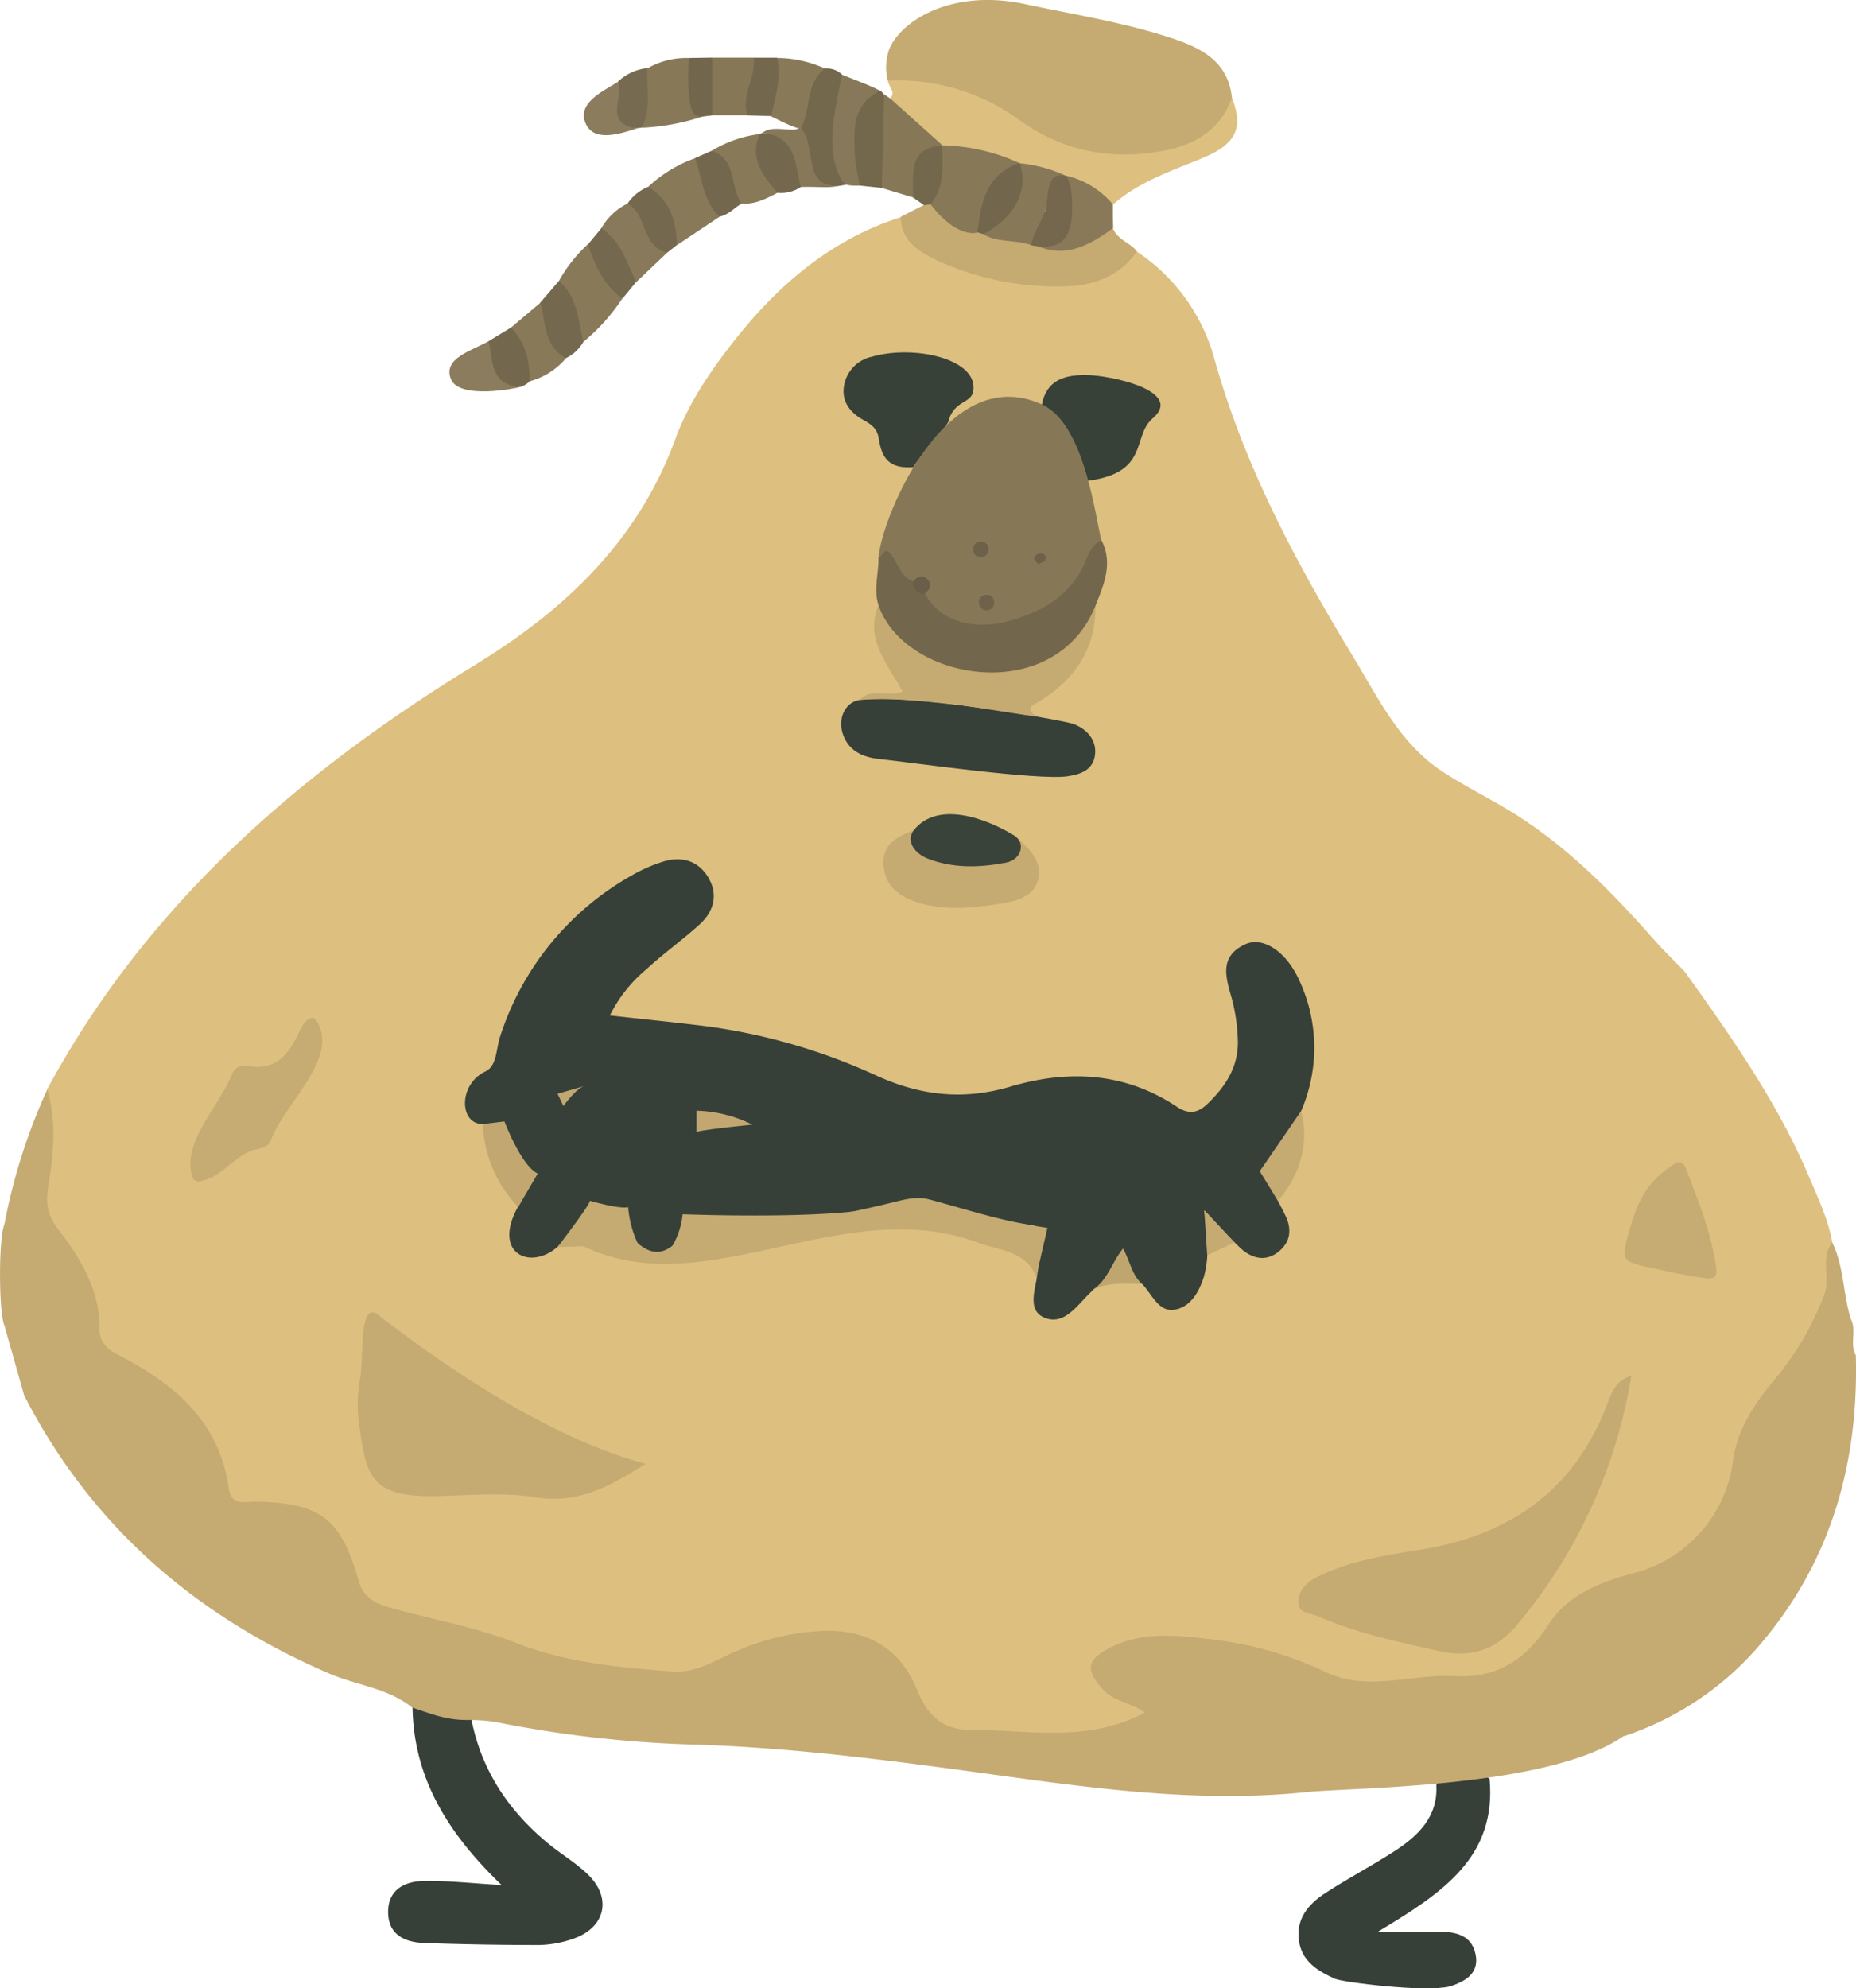 <svg id="Capa_1" data-name="Capa 1" xmlns="http://www.w3.org/2000/svg" viewBox="0 0 314.61 336.93"><defs><style>.cls-1{fill:#364038;}.cls-2{fill:#ddbf7f;}.cls-3{fill:#c5aa72;}.cls-4{fill:#73674c;}.cls-5{fill:#867857;}.cls-6{fill:#887959;}.cls-7{fill:#877858;}.cls-8{fill:#877959;}.cls-9{fill:#867757;}.cls-10{fill:#74684e;}.cls-11{fill:#867858;}.cls-12{fill:#73674d;}.cls-13{fill:#73684e;}.cls-14{fill:#8a7c5c;}.cls-15{fill:#766a50;}.cls-16{fill:#72664c;}.cls-17{fill:#8b7c5d;}.cls-18{fill:#867859;}.cls-19{fill:#897958;}.cls-20{fill:#c5aa71;}.cls-21{fill:#374138;}.cls-22{fill:#c6ab72;}.cls-23{fill:#3a433a;}.cls-24{fill:#bfa66f;}.cls-25{fill:#877857;}.cls-26{fill:#74674d;}.cls-27{fill:#d0b57a;}.cls-28{fill:#6e634a;}.cls-29{fill:#6d6149;}.cls-30{fill:#695e47;}.cls-31{fill:#6d6249;}.cls-32{fill:#c2a870;}</style></defs><title>sac</title><path class="cls-1" d="M350.77,407.9c1.2,13.3-8,19.33-18.93,25.89,4.31,0,7.29,0,10.26,0s5.54.59,6.26,3.69c.76,3.27-1.59,4.72-4.34,5.59-4.3,1.05-18.23-.74-19.46-1.3-3-1.35-5.68-3-6.13-6.58s1.62-6.05,4.34-7.84c3.88-2.55,8-4.69,11.9-7.22s7.38-5.76,7.07-11.16C342.91,404.65,347.47,405.23,350.77,407.9Z" transform="translate(-98.27 -106.45)"/><path class="cls-2" d="M383.81,271.05c8,11.18,15.92,22.43,21.29,35.23,1.47,3.5,3.11,6.94,3.76,10.73,1.78,9.48-3,16.73-8.36,23.6A36,36,0,0,0,393,357.13c-1.5,8.62-7.85,14-15.65,16.6-8.3,2.74-15.05,6.84-19.78,14.19a7,7,0,0,1-5.34,3.26c-7.6.87-15.25,1.1-22.87,1.71-2.91.24-5.46-1.34-8.06-2.39a65.89,65.89,0,0,0-25.75-5.19,16.51,16.51,0,0,0-4,.31c-2.37.61-5.49.74-5.93,3.68C285.17,392,288,392.87,290,394c1.1.64,2.79.89,2.79,2.48s-1.55,2-2.72,2.58c-1.81.85-3.65,1.83-5.65,1.91-8,.35-15.94.85-23.89-.45a9,9,0,0,1-7.16-5.43c-4.71-9.71-11-12.63-21.62-10.32a17.4,17.4,0,0,0-5.21,1.69c-8.54,5.06-17.85,4.25-27.13,3.76a10.74,10.74,0,0,1-3.44-.57c-9.26-3.85-19-6.1-28.7-8.42-5.14-1.22-8.88-3.62-10.21-9.5s-6.4-9.08-12.67-9.41c-7.7-.4-7.78-.38-9.77-7.58-2.12-7.69-7.85-12.24-14.24-15.95-4.07-2.37-6.57-5-7-10s-3.18-9.07-6.11-12.94a10.54,10.54,0,0,1-2.1-8.9c1-5.24.29-10.62,1.08-15.89C123.21,259.66,149.06,237.3,179,219c15-9.2,27.44-20.91,33.72-38.08,2.11-5.77,5.56-11,9.33-15.86,7.65-9.93,16.76-17.92,28.95-21.82,10.19,11.23,24.62,13.35,40,5.86a31.9,31.9,0,0,1,13,17.73c5.05,18.29,13.83,34.75,23.6,50.84,4.31,7.1,7.89,14.68,15.07,19.45,3.59,2.38,7.48,4.3,11.18,6.53,9.8,5.89,17.68,13.94,25.16,22.45C380.53,267.79,382.2,269.39,383.81,271.05Z" transform="translate(-98.27 -106.45)"/><path class="cls-3" d="M106.28,291.09c1.59,5.36,1.1,10.78.2,16.15-.47,2.75-.31,4.95,1.55,7.39,3.84,5,7.21,10.4,7.12,17.14,0,2.11,1.31,3.32,3,4.2,9.51,4.88,17.29,11.22,18.89,22.67.44,3.13,2.81,2.25,4.62,2.29,11,.22,14.37,2.78,17.47,13.59.75,2.63,2.82,3.67,5.06,4.31,7.16,2,14.6,3.33,21.49,6,8.64,3.4,17.59,4.19,26.6,4.88,4.26.32,7.87-2.35,11.7-3.83a40.58,40.58,0,0,1,14.47-3.08c7.49-.06,12.66,3.54,15.23,9.92,1.84,4.59,4.48,6.84,9,6.86,9.83,0,19.9,2.28,29.65-2.91-2.35-1.77-5.28-1.84-7.17-4-2.83-3.2-2.73-4.88,1.06-6.88,5.29-2.81,11.07-2.29,16.61-1.63a61.76,61.76,0,0,1,20,5.56c7.17,3.52,14.59.36,21.88.77s12.15-2.73,16.07-8.78c3.29-5.08,8.95-7.25,14.67-8.75A22.56,22.56,0,0,0,392,354.2c.66-5.27,3.47-9.58,6.79-13.62a49.55,49.55,0,0,0,8.77-14.91c1-2.83-.78-6,1.3-8.66,2,4.11,1.8,8.73,3.16,13,1,1.94-.26,4.18.83,6.11.49,18.64-4.36,35.48-16.84,49.72a51.46,51.46,0,0,1-22.65,14.88c-12.65,8.78-46.24,8.63-53.49,9.4-19.74,2.07-39.13-1.05-58.52-3.68-14.82-2-29.66-3.83-44.6-4.33a199.78,199.78,0,0,1-34.6-3.88,30.66,30.66,0,0,0-4-.31c-3.61.68-6.77-.85-10-2.09-4.11-3.34-9.41-3.77-14.07-5.78-22.69-9.78-40.35-25-51.72-47.15L99,331c-.93-1.95-1-14.68,0-17A99,99,0,0,1,106.28,291.09Z" transform="translate(-98.27 -106.45)"/><path class="cls-3" d="M272,107.14c8.43,1.81,17,3.12,25.19,5.88,4.94,1.66,9.26,4,9.89,9.93.37,5.77-4,7.71-8.12,9.25-7.3,2.74-14.73,2.23-21.94-.7a37.64,37.64,0,0,1-7.85-4.35,32.21,32.21,0,0,0-15.81-5.66c-1.63-.17-3.37,0-4.62-1.43a9.28,9.28,0,0,1,.17-5C250.59,110.28,259.26,104.42,272,107.14Z" transform="translate(-98.27 -106.45)"/><path class="cls-3" d="M291,149.05c-3.21,4.62-8.11,6-13.2,5.93a48.16,48.16,0,0,1-21-4.56c-2.93-1.42-5.84-3.25-5.83-7.23l3.92-2a1.34,1.34,0,0,1,1.16-.45c1.81,1.06,3.78,1.9,5.13,3.61.11,2.05,1.67.71,2.51,1.06h.66a8.46,8.46,0,0,1,1.33.15c2.47.41,5,.49,7.39,1.35.45.1.89.24,1.33.38,4.61,1.78,8.25-2,12.51-2.18C287.69,147.1,289.85,147.57,291,149.05Z" transform="translate(-98.27 -106.45)"/><path class="cls-4" d="M238.09,118.07a3.7,3.7,0,0,1,2.94,1.05c.29.39.79.8.75,1.24-.46,5.47,2.69,11.37,1.64,16.83-4.94,1.84-7.16.42-8.46-2.77a11.43,11.43,0,0,1-.91-5.77c-.43-3,.17-5.56.84-8.36C235.26,118.72,235.72,116.92,238.09,118.07Z" transform="translate(-98.27 -106.45)"/><path class="cls-5" d="M253,139.89l-5.29-1.59a29.59,29.59,0,0,1-.54-14.42c.22-.5.27-2,.7-1.64,1.81,1.39,8.11,4.6,10.09,8.86C254.66,133.08,254.69,137,253,139.89Z" transform="translate(-98.27 -106.45)"/><path class="cls-6" d="M208.13,138.12a22.88,22.88,0,0,1,7.94-4.85c2.87,2.69,3.32,6.38,4.14,9.93L213,148C211.16,144.8,210,141.3,208.13,138.12Z" transform="translate(-98.27 -106.45)"/><path class="cls-6" d="M193,154.07a24.89,24.89,0,0,1,4.91-6.22c2.73,2.57,4.23,5.92,5.84,9.2a33.09,33.09,0,0,1-6.59,7.33C194.64,161.42,194.06,157.66,193,154.07Z" transform="translate(-98.27 -106.45)"/><path class="cls-7" d="M217.27,126.23a38.24,38.24,0,0,1-10.22,1.87c-.84-3.48-1-6.88,1-10.08a13.1,13.1,0,0,1,7-1.73c1.42,1.45,1.29,3.25.94,5A6.52,6.52,0,0,0,217.27,126.23Z" transform="translate(-98.27 -106.45)"/><path class="cls-4" d="M248.11,122.91l-.36,15.39-3.7-.39a7,7,0,0,1-1-1.28c-1.3-3.81-1.76-7.65-.18-11.5.68-1.67,1.31-3.44,3.59-3.5C247.33,121.61,248,121.89,248.11,122.91Z" transform="translate(-98.27 -106.45)"/><path class="cls-8" d="M200.19,145.14a10.51,10.51,0,0,1,4.46-4.2c4.64.84,4.3,5.69,6.72,8.32l-5.26,5C203.2,151.81,201.72,148.46,200.19,145.14Z" transform="translate(-98.27 -106.45)"/><path class="cls-6" d="M238.09,118.07c-3.33,2.58-2.34,6.85-4,10.1-.5.35-3.85-1.4-5.11-2-1.25-3.46-.14-6.68,1-9.89A19.62,19.62,0,0,1,238.09,118.07Z" transform="translate(-98.27 -106.45)"/><path class="cls-9" d="M219,116.22h7c2,3.5,0,6.58-1,9.77h-6A8.53,8.53,0,0,1,219,116.22Z" transform="translate(-98.27 -106.45)"/><path class="cls-10" d="M193,154.07c3.21,2.7,3.24,6.69,4.16,10.31a6.73,6.73,0,0,1-3,2.78c-3.73,1-3.54-2.31-4.46-4.25a6.19,6.19,0,0,1,.14-5.17Z" transform="translate(-98.27 -106.45)"/><path class="cls-6" d="M218.91,132a20.79,20.79,0,0,1,8.12-2.83c.38,3.51,2.26,6.56,3.07,9.94-1.92,1-3.83,2-6.1,1.84C220.69,138.9,221.05,134.75,218.91,132Z" transform="translate(-98.27 -106.45)"/><path class="cls-11" d="M246.92,122.14c-4.36,2.46-3.84,6.68-3.74,10.67a36.25,36.25,0,0,0,.87,5.1c-.93-.06-2.45.23-3.06-.84-3-5.21-1.17-12,0-17.95,1.9.73,6.32,2.45,6.22,2.66S247,122.14,246.92,122.14Z" transform="translate(-98.27 -106.45)"/><path class="cls-12" d="M230.1,139.13c-2.5-2.86-4.84-5.76-3.07-9.94a1,1,0,0,1,.88-.16c5.34-.32,7.7,3.18,6.13,9.1A6.1,6.1,0,0,1,230.1,139.13Z" transform="translate(-98.27 -106.45)"/><path class="cls-13" d="M181.1,164.26l3.79-2.3c4,2.09,4.75,4.38,3.17,9.1a3.58,3.58,0,0,1-2.85,1.08C180.51,172.25,179.21,169.76,181.1,164.26Z" transform="translate(-98.27 -106.45)"/><path class="cls-12" d="M218.91,132c4.37,1.47,3,6.17,5.09,8.95-1.29.69-2,1.8-3.79,2.23-2.81-2.72-2.87-6.57-4.14-9.93Z" transform="translate(-98.27 -106.45)"/><path class="cls-6" d="M188.06,171.06c0-3.39-.68-6.56-3.17-9.1l5-4.22c.91,3.38.53,7.35,4.32,9.42A12.22,12.22,0,0,1,188.06,171.06Z" transform="translate(-98.27 -106.45)"/><path class="cls-10" d="M200.19,145.14c3.33,2.14,4.31,5.82,5.92,9.08l-2.32,2.83c-3.18-2.28-4.72-5.61-5.84-9.2Z" transform="translate(-98.27 -106.45)"/><path class="cls-10" d="M211.37,149.26c-4.37-1-3.34-6.47-6.72-8.32a7.63,7.63,0,0,1,3.48-2.82c3.75,2.23,4.78,5.81,4.88,9.85Z" transform="translate(-98.27 -106.45)"/><path class="cls-14" d="M181.1,164.26c.74,3,.08,7.1,5.11,7.82-.13.1-10.06,2.17-11.5-1.38S178.28,165.88,181.1,164.26Z" transform="translate(-98.27 -106.45)"/><path class="cls-12" d="M225,126c-1.23-3.42,1.5-6.43,1-9.77l4,0c.78,3.41-.32,6.63-1,9.89Z" transform="translate(-98.27 -106.45)"/><path class="cls-15" d="M208,118c-.23,3.36.8,6.86-1,10.08l-.76.11c-4.91.07-5.78-2.07-3.21-7.91A8.45,8.45,0,0,1,208,118Z" transform="translate(-98.27 -106.45)"/><path class="cls-16" d="M219,116.22V126l-1.76.22c-1.2,0-1.87-.55-2.17-3.49a38.64,38.64,0,0,1,0-6.45Z" transform="translate(-98.27 -106.45)"/><path class="cls-4" d="M253,139.89c.21-3.76-1-8.34,5-8.8l.58.61c.76,3.56,1.81,7.21-2.57,9.37l-1.09.16Z" transform="translate(-98.27 -106.45)"/><path class="cls-17" d="M203.08,120.3c.91,2.7-2.56,7.18,3.21,7.91-3.15,1-7.43,2.38-8.79-.94S200.28,122,203.08,120.3Z" transform="translate(-98.27 -106.45)"/><path class="cls-18" d="M234,138.13c-1-3.72-.68-8.67-6.53-9.14,1.45-1.18,3.57-.5,5.26-.56.44.06.91-.32,1.36-.26,2.81,3.66.05,10,6.46,9.77C238.58,138.37,237.38,138.06,234,138.13Z" transform="translate(-98.27 -106.45)"/><path class="cls-2" d="M249.14,123.1c1-1,0-1.47-.39-3a35.19,35.19,0,0,1,22.35,6.71c7.37,5.33,15.64,6.86,24.44,5.18,5.24-1,9.63-3.52,11.55-9,2,5.14.73,7.85-4.89,10.21-5.32,2.22-10.85,4-15.28,7.93-3.24-.56-5.44-3.38-8.68-4-2.49-1-5.17-1.37-7.71-2.23-4.09-1.54-8.7-1.36-12.5-3.82h0Z" transform="translate(-98.27 -106.45)"/><path class="cls-19" d="M279,136.23a14.62,14.62,0,0,1,7.92,4.86c0,1.35,0,2.7.05,4-3.91,2.88-8,5.16-13,3,5.3-2,5-6.25,4.42-10.66A2.19,2.19,0,0,1,279,136.23Z" transform="translate(-98.27 -106.45)"/><path class="cls-1" d="M168.2,395.82c4.31,1.51,6.38,2.2,10,2.09,1.73,8.64,6.34,15.48,13.08,21,2.19,1.79,4.66,3.26,6.67,5.21,4.1,4,2.92,9-2.52,10.87a18.26,18.26,0,0,1-5.84,1.06q-9.72,0-19.44-.34c-3.23-.13-6.06-1.38-6.09-5.2s2.77-5.24,6-5.31c4.13-.08,8.27.4,13.24.69C174.43,417.37,168.4,408,168.2,395.82Z" transform="translate(-98.27 -106.45)"/><path class="cls-3" d="M374.79,339.61a87.14,87.14,0,0,1-19.31,42.1c-3.17,3.82-7.28,5.89-13.22,4.54-7-1.58-13.9-3-20.46-5.87-1.4-.61-3.74-.44-3.44-2.81.24-1.86,1.57-3.15,3.38-4,5.31-2.56,11.09-3.53,16.75-4.41,15.15-2.34,26.21-9.62,32-24.18C371.32,343,371.83,340.44,374.79,339.61Z" transform="translate(-98.27 -106.45)"/><path class="cls-3" d="M162.35,329.26c9.76,7.54,28,20.58,45.34,25.26-6,3.75-11.34,6.84-18.65,5.66-5.68-.92-11.61-.27-17.43-.2-10.73.12-11.32-3.82-12.46-12.21a23,23,0,0,1,.13-7.46C160,336.76,159,326.68,162.35,329.26Z" transform="translate(-98.27 -106.45)"/><path class="cls-20" d="M193.74,316.81c.39-.54.79-1.07,1.18-1.6,5-7,5-6.95,10.58-.32,2.13,2.55,4.57,2.69,6.84.32a6.24,6.24,0,0,1,5.17-2.27c10.89.53,21.52-1.33,32-4.07a17.73,17.73,0,0,1,10.77,1.06c4.82,1.88,9.29,2.39,14.4,2.9,2.67.27,3.08,1.11,2.14,3.33S275,320.73,274,323c-1.75-4.65-6.42-4.63-10-6-12.46-4.54-24.75-1.11-37,1.48-10.43,2.21-20.75,3.93-30.83-1.34A8,8,0,0,0,193.74,316.81Z" transform="translate(-98.27 -106.45)"/><path class="cls-1" d="M280.11,229.1c2.17.73,4.1,2.62,3.78,5.24s-2.46,3.33-4.68,3.66c-5,.72-26.3-2.32-32-2.94-2.64-.29-4.88-1.29-5.93-3.83-1.18-2.9.21-5.85,2.79-6.18C252.63,224,278.08,228.42,280.11,229.1Z" transform="translate(-98.27 -106.45)"/><path class="cls-20" d="M274,227.9c-9.95-1.4-19.82-3.57-30-2.85,2-2.16,4.83-.29,7.28-1.4-2.43-4.56-6.46-8.73-4.13-14.61,3.7,1.41,6.21,4.62,9.85,6.25,9.2,4.13,16.18,3.1,23.43-4,1-1,1.66-2.59,3.53-2.24.09,7.2-3.35,12.37-9.26,16.11C273.58,225.87,271.66,226.3,274,227.9Z" transform="translate(-98.27 -106.45)"/><path class="cls-21" d="M259,178c-1.65,2.63-4.28,5-5.93,7.62-3.68.23-5.27-1.09-5.82-4.76-.31-2.07-1.55-2.6-3-3.46-2.14-1.29-3.43-3.24-2.86-5.84a6.06,6.06,0,0,1,4.68-4.66c7.21-2.08,18.13.41,17.16,5.87C262.86,174.91,259.92,174.24,259,178Z" transform="translate(-98.27 -106.45)"/><path class="cls-21" d="M282,188c-1.68-4.72-5.76-8.12-7.12-13,.8-4.13,3.78-5,7.39-5,4.18,0,16.78,2.69,11.41,7.33C290,180.46,293.36,186.77,282,188Z" transform="translate(-98.27 -106.45)"/><path class="cls-22" d="M389.13,321c.54,2.77-1.53,2.06-2.78,1.89-2.6-.35-5.17-.94-7.73-1.49-5.83-1.25-5.64-1.2-3.92-7.22,1.14-4,2.81-7.31,6.26-9.69,1.13-.78,2.31-2,3.09,0C386.11,309.83,388.29,315.19,389.13,321Z" transform="translate(-98.27 -106.45)"/><path class="cls-22" d="M152,279.54c3.71,6.3-5.23,13.5-7.84,20.17-.42,1.05-1.47,1.3-2.44,1.51-3.77.82-5.84,5-9.82,5.43a1.07,1.07,0,0,1-1-.68c-1.9-6,4.47-11.8,6.79-17.67a2.25,2.25,0,0,1,2.53-1.24c5,1,7.15-2.19,8.9-6C149.52,280.15,151,277.85,152,279.54Z" transform="translate(-98.27 -106.45)"/><path class="cls-20" d="M270.14,248c2.17,1.88,4.65,4,4.21,7-.52,3.55-4.17,4.23-7,4.66-4.56.68-9.27,1.16-13.8-.38-3-1-5.3-2.81-5.52-6.33s2.43-4.75,5.14-5.81A12.77,12.77,0,0,0,267,251.51C268.91,250.91,269.22,249.25,270.14,248Z" transform="translate(-98.27 -106.45)"/><path class="cls-23" d="M270.14,248c2.05,1.23,1.33,4.13-1.37,4.64-4.41.84-8.91,1-13.23-.69-2.22-.85-3.8-3-2.36-4.83C257.2,242.12,265.29,245.06,270.14,248Z" transform="translate(-98.27 -106.45)"/><path class="cls-24" d="M283.77,324.88c1.56-3.21,3.12-6.43,4.94-10.16,1.92,3.17,2.32,6.32,3.17,9.3C289.15,324,286.38,323.69,283.77,324.88Z" transform="translate(-98.27 -106.45)"/><path class="cls-25" d="M258,131.08a33.14,33.14,0,0,1,13.06,3,3.72,3.72,0,0,1-1.72,1.26c-2.6.88-3.13,3.15-3.72,5.44-.44,1.72-.15,3.7-1.66,5.07,0,0-3.33,1.2-7.95-4.77C258.47,138.09,258,134.53,258,131.08Z" transform="translate(-98.27 -106.45)"/><path class="cls-25" d="M269,134.11l2.1,0a24.54,24.54,0,0,1,7.92,2.16v.88a8,8,0,0,0-3.8,6.56,5.45,5.45,0,0,1-2.14,4.29c-2.62-1-5.6-.36-8.1-1.84C268,142.69,268.64,138.45,269,134.11Z" transform="translate(-98.27 -106.45)"/><path class="cls-26" d="M273.06,148c.36-2.26,2-4.13,2.5-6.36.54-2.53,0-6.13,3.44-5.37,1,1.58,1.06,4.23,1,6-.1,4-1.51,6.54-6.07,5.87A3.71,3.71,0,0,1,273.06,148Z" transform="translate(-98.27 -106.45)"/><path class="cls-16" d="M271.09,134.07c1.86,5.36-1.71,9.78-6.13,12.05l-1-.28C264.51,141.45,265.07,136.12,271.09,134.07Z" transform="translate(-98.27 -106.45)"/><path class="cls-27" d="M228.09,297.93c-2.35,1.92-6,1.13-8.33.32-.61-.22-.4-1.25.13-1.64C222.37,294.78,226.21,296.94,228.09,297.93Z" transform="translate(-98.27 -106.45)"/><path class="cls-5" d="M285,198.08c-3.51,10.54-11.72,16.24-22.12,15.17-3.52-.36-6.91-1.23-8.45-5-.16-1.15.4-2.77-1.73-2.68-2.7-.44-2.77-4.09-5.51-4.48.2-6,11.14-33.71,27.72-26.09C282.29,178.36,284,194.71,285,198.08Z" transform="translate(-98.27 -106.45)"/><path class="cls-16" d="M284,209c-6.85,17.31-32.4,12.95-36.81,0-.86-2.52,0-5.33,0-8,.74-.22,1-2.3,2.34-.32,1,1.52,1.58,3.53,3.53,4.32a3.67,3.67,0,0,1,2,2c2.39,4.59,8,6.48,14.58,4.58,5.56-1.59,10.34-4.37,12.69-10.14.54-1.34,1.1-2.81,2.66-3.42C287,201.94,285.34,205.61,284,209Z" transform="translate(-98.27 -106.45)"/><path class="cls-28" d="M266.78,208.31a1.3,1.3,0,1,1-2.57.24,1.17,1.17,0,0,1,1.18-1.29A1.19,1.19,0,0,1,266.78,208.31Z" transform="translate(-98.27 -106.45)"/><path class="cls-29" d="M264.64,200.86c-.7-.05-1.3-.27-1.39-1.07a1.23,1.23,0,0,1,1.4-1.53,1.18,1.18,0,0,1,1.18,1.29A1.26,1.26,0,0,1,264.64,200.86Z" transform="translate(-98.27 -106.45)"/><path class="cls-30" d="M255,207.06a1.84,1.84,0,0,1-2-2c.69-.87,1.57-1.34,2.46-.45S255.91,206.37,255,207.06Z" transform="translate(-98.27 -106.45)"/><path class="cls-31" d="M274.24,202.06c-.28-.41-.75-.8-.69-1.06a1.28,1.28,0,0,1,.94-.76c.68-.06,1.26.36,1,1.12C275.41,201.66,274.77,201.78,274.24,202.06Z" transform="translate(-98.27 -106.45)"/><path class="cls-1" d="M313.91,308.09c.75,1.46,1.55,2.9,2.26,4.38,1.15,2.39.81,4.59-1.32,6.21s-4.45,1-6.29-.71-3.63-3.76-6.15-6.42c.22,2.19.41,3.49.46,4.79a18.58,18.58,0,0,1-.5,6.38c-.84,2.69-2.29,5.21-5,5.67s-3.84-2.65-5.5-4.37c-1.73-1.47-2-3.75-3.23-6-1.85,2.29-2.57,5.18-4.88,6.82-.47.47-.95.92-1.4,1.4-1.95,2.06-4.07,4.77-7.06,3.5-2.8-1.19-1.65-4.44-1.28-6.76.34-2.15.41-2.54.91-6.23.25-1.8-.33-2.46-1.86-2.7-5.91-.93-11.58-2.84-17.34-4.36-2.15-.56-4.28.06-6.38.58-9.84,2.39-19.76,4.27-30,4-2.61-.06-5.18,1.85-7.26,3.4-2.68,2-4.82.47-7.18-1.87-4.47-4.43-10.4.76-11.22,1-4.52,5.35-12.33,2.68-7.63-5.81,3.44-6.21-2.07-9.24-6-14.06-3.94,0-4.13-6.72.49-8.91,2-.95,1.8-3.89,2.5-5.93a48.27,48.27,0,0,1,22.19-27.22,26.34,26.34,0,0,1,5.46-2.42c3.22-1,6.09-.08,7.75,2.91,1.56,2.81.76,5.61-1.55,7.7-2.94,2.69-6.22,5-9.14,7.71a24.11,24.11,0,0,0-6.11,7.76c5.69.64,11.19,1.18,16.67,1.87A100.91,100.91,0,0,1,247,288.8c7.51,3.38,14.73,4.11,22.58,1.78,9.82-2.9,19.41-2.42,28.22,3.45,2.07,1.37,3.63,1,5.28-.65,3.08-3,5.26-6.4,5-11a30.69,30.69,0,0,0-.92-6.39c-.94-3.5-2.52-7.34,2.17-9.51,3-1.39,6.93,1.18,9.13,6a26.92,26.92,0,0,1,.35,22.27A24.86,24.86,0,0,1,315,301C313.18,303.57,312.61,305.48,313.91,308.09Z" transform="translate(-98.27 -106.45)"/><path class="cls-32" d="M216.32,294.67a22.45,22.45,0,0,1,9.49,2.37s-8.7.84-9.49,1.26Z" transform="translate(-98.27 -106.45)"/><path class="cls-32" d="M192.78,291.8l1,2.08s2.3-3.26,3.79-3.46Z" transform="translate(-98.27 -106.45)"/><path class="cls-32" d="M180.1,296.94l3.68-.45s2.83,7.51,5.64,8.83L186.11,311A21.66,21.66,0,0,1,180.1,296.94Z" transform="translate(-98.27 -106.45)"/><path class="cls-20" d="M192.78,317.78s5.24-6.79,5.51-7.85c0,0,5,1.48,6.46,1.07a17.7,17.7,0,0,0,1.53,5.94c1.37,2.88,5.06,2,5.06,2a13.2,13.2,0,0,0,2.64-6.72s29.36,1.13,35.38-1.87l26.46,4.18-1.38,6-5.74-4.85-13.16-2.93-12.81.79-25.19,3.56-4.49,2.75h-3.42l-8.58-2.35Z" transform="translate(-98.27 -106.45)"/><polygon class="cls-20" points="204.63 212.71 209.26 210.54 204.14 205.1 204.63 212.71"/><path class="cls-20" d="M314.88,309.93s6.3-6.38,3.93-15.19l-7,10.18Z" transform="translate(-98.27 -106.45)"/></svg>